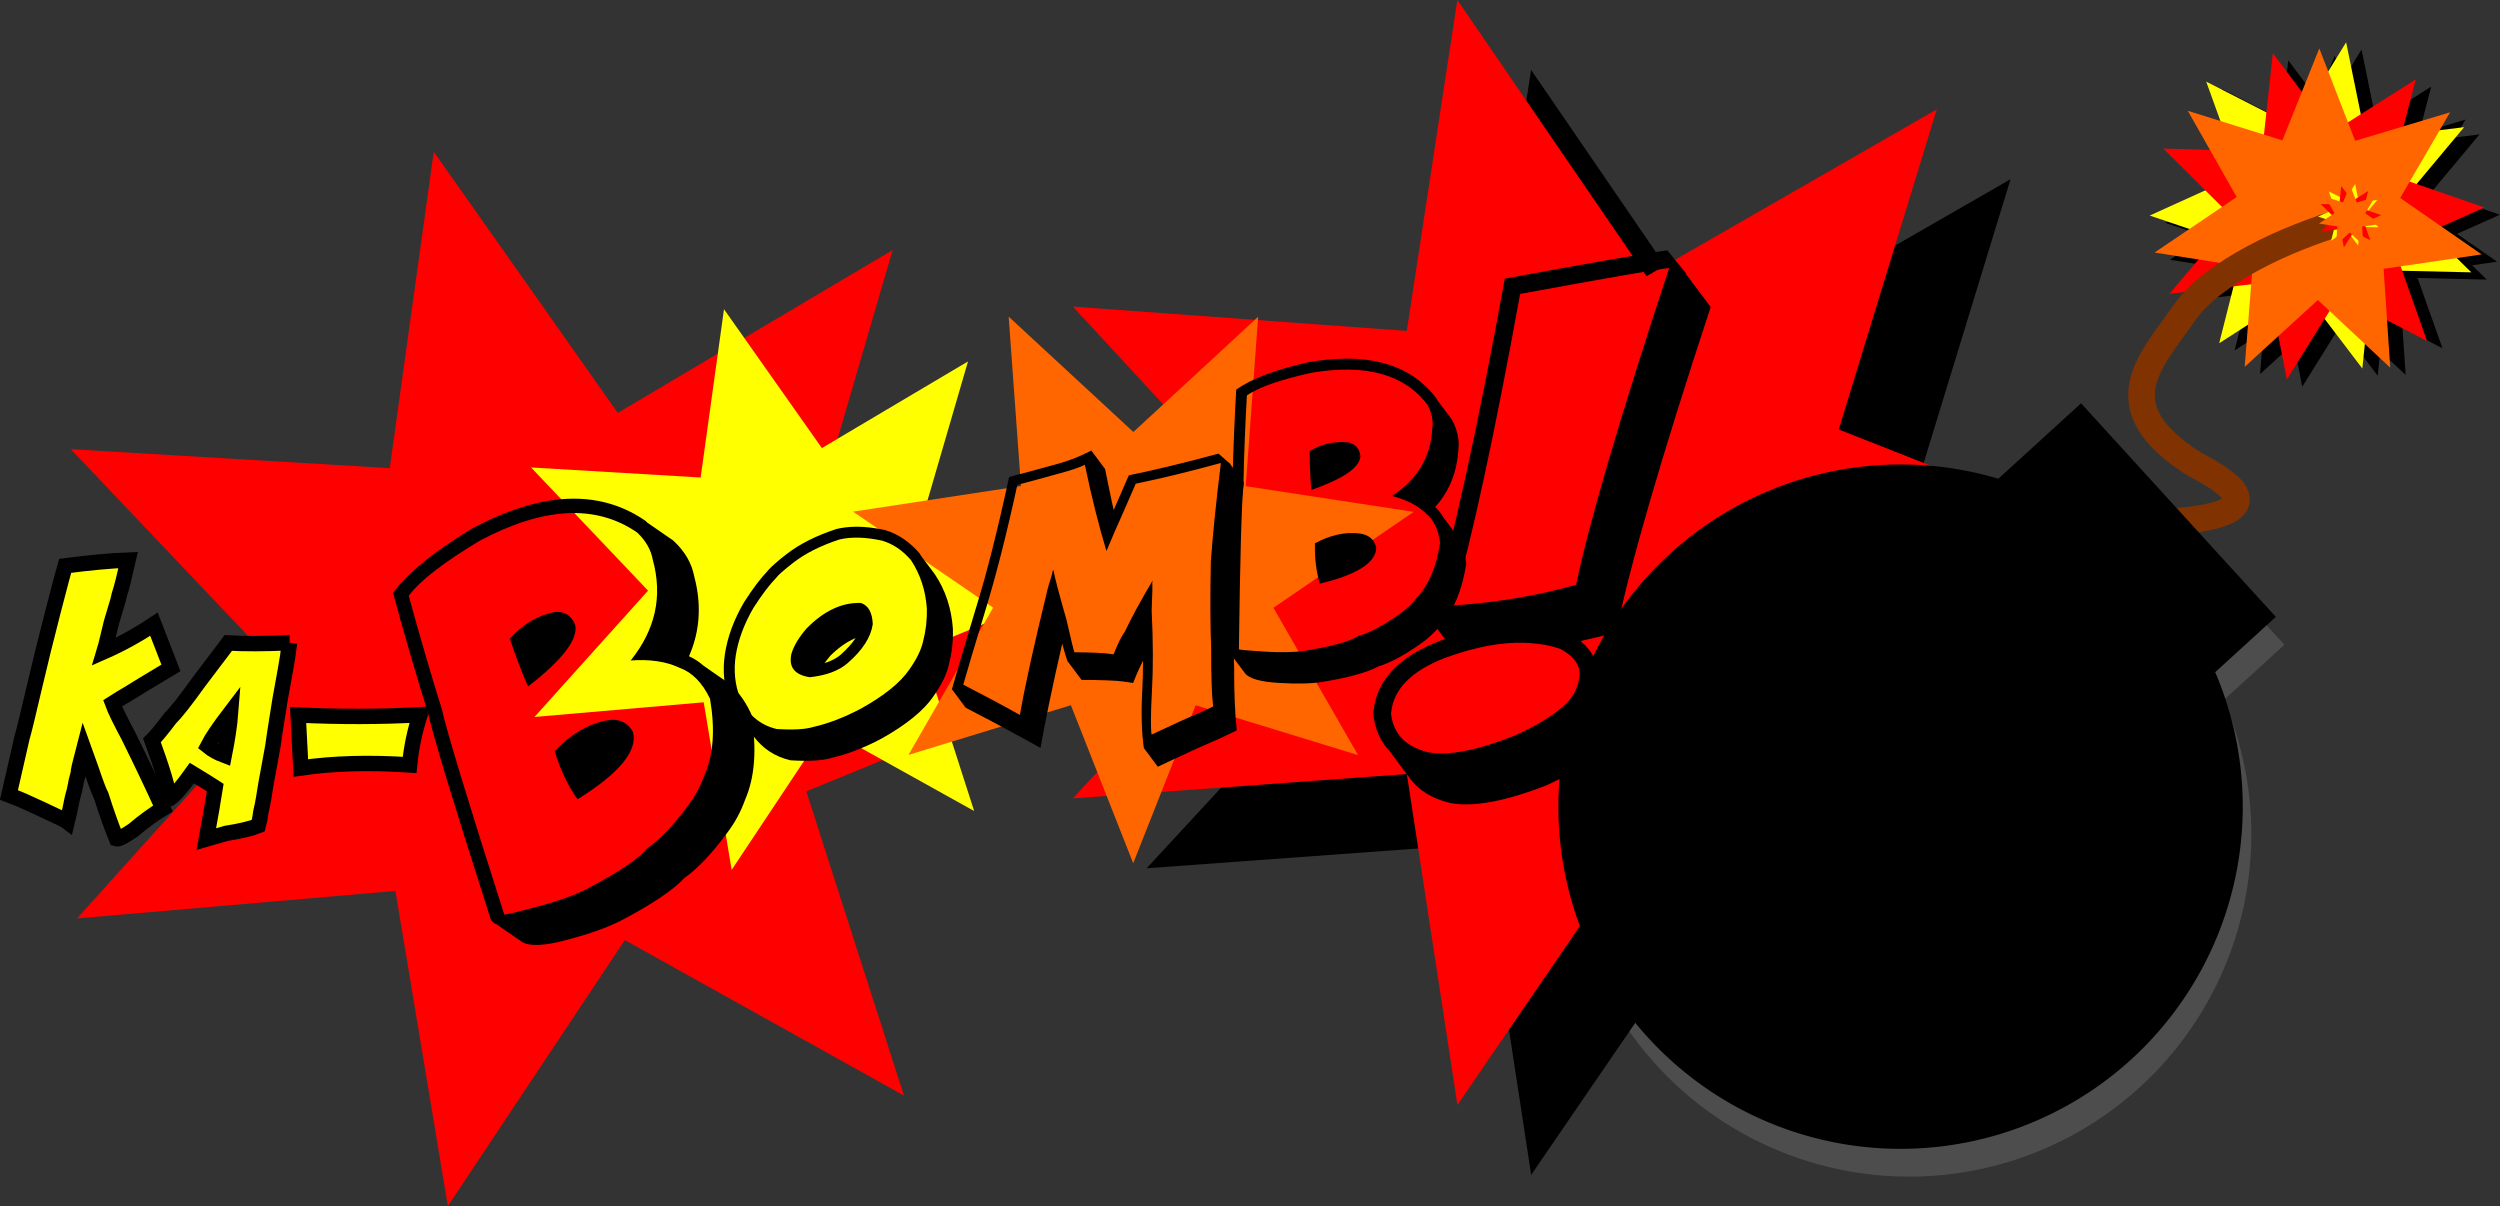<?xml version="1.0" encoding="UTF-8" standalone="no"?>
<!-- Created with Inkscape (http://www.inkscape.org/) -->

<svg
   xmlns:dc="http://purl.org/dc/elements/1.1/"
   xmlns:cc="http://creativecommons.org/ns#"
   xmlns:rdf="http://www.w3.org/1999/02/22-rdf-syntax-ns#"
   xmlns:svg="http://www.w3.org/2000/svg"
   xmlns="http://www.w3.org/2000/svg"
   xmlns:sodipodi="http://sodipodi.sourceforge.net/DTD/sodipodi-0.dtd"
   xmlns:inkscape="http://www.inkscape.org/namespaces/inkscape"
   width="183.396mm"
   height="88.472mm"
   viewBox="0 0 649.83 313.483"
   id="svg2"
   version="1.1"
   inkscape:version="0.91 r13725"
   sodipodi:docname="KaBombLogo.svg">
  <rect x="0" y="0" width="649.83" height="313.483" fill="#333333" stroke="none"/>
  <defs
     id="defs4" />
  <sodipodi:namedview
     id="base"
     pagecolor="#ffffff"
     bordercolor="#666666"
     borderopacity="1.0"
     inkscape:pageopacity="0.0"
     inkscape:pageshadow="2"
     inkscape:zoom="1.4"
     inkscape:cx="333.89486"
     inkscape:cy="144.44289"
     inkscape:document-units="px"
     inkscape:current-layer="g3498-1"
     showgrid="false"
     inkscape:window-width="1366"
     inkscape:window-height="731"
     inkscape:window-x="0"
     inkscape:window-y="0"
     inkscape:window-maximized="1"
     fit-margin-top="0"
     fit-margin-left="0"
     fit-margin-right="0"
     fit-margin-bottom="0" />
  <g
     inkscape:label="Layer 1"
     inkscape:groupmode="layer"
     id="layer1"
     transform="translate(-28.583,-94.542)">
    <path
       inkscape:connector-curvature="0"
       id="rect3431-3"
       style="opacity:1;fill:#4d4d4d;stroke:none;stroke-width:4;stroke-opacity:1"
       d="m 571.746,206.629 50.624,55.504 -34.303,31.287 -50.624,-55.504 z m 42.027,104.824 a 88.929,88.929 0 0 1 -88.929,88.929 88.929,88.929 0 0 1 -88.929,-88.929 88.929,88.929 0 0 1 88.929,-88.929 88.929,88.929 0 0 1 88.929,88.929 z" />
    <g
       transform="matrix(1.2,0.174,-0.174,1.2,-21.566,-113.501)"
       style="font-style:normal;font-weight:normal;font-size:40px;line-height:125%;font-family:sans-serif;letter-spacing:0px;word-spacing:0px;fill:#000000;fill-opacity:1;stroke:none;stroke-width:1px;stroke-linecap:butt;stroke-linejoin:miter;stroke-opacity:1"
       id="flowRoot3344">
      <path
         sodipodi:type="star"
         style="font-style:normal;font-weight:normal;font-size:40px;line-height:125%;font-family:sans-serif;letter-spacing:0px;word-spacing:0px;opacity:1;fill:#ff0000;fill-opacity:1;stroke:none;stroke-width:16;stroke-linecap:butt;stroke-linejoin:miter;stroke-opacity:0.656"
         id="path3395-6-7"
         sodipodi:sides="7"
         sodipodi:cx="72.877121"
         sodipodi:cy="67.348587"
         sodipodi:r1="74.751289"
         sodipodi:r2="37.375645"
         sodipodi:arg1="1.5707963"
         sodipodi:arg2="2.0195953"
         inkscape:flatsided="false"
         inkscape:rounded="0"
         inkscape:randomized="0"
         d="M 72.877,142.1 56.66,101.023 14.434,113.955 36.439,75.665 2.0498532e-6,50.715 43.656,44.045 40.444,3.3493406e-6 72.877,29.973 105.31,1.6112431e-6 102.099,44.045 l 43.656,6.67 -36.439,24.951 22.004,38.29 -42.226,-12.932 z"
         inkscape:transform-center-y="0.41822012"
         transform="matrix(1.046,-1.145,1.145,1.046,52.088,303.288)"
         inkscape:transform-center-x="-6.5511322" />
      <path
         sodipodi:type="star"
         style="font-style:normal;font-weight:normal;font-size:40px;line-height:125%;font-family:sans-serif;letter-spacing:0px;word-spacing:0px;opacity:1;fill:#ffff00;fill-opacity:1;stroke:none;stroke-width:16;stroke-linecap:butt;stroke-linejoin:miter;stroke-opacity:0.656"
         id="path3395-6"
         sodipodi:sides="7"
         sodipodi:cx="72.877121"
         sodipodi:cy="67.348587"
         sodipodi:r1="74.751289"
         sodipodi:r2="37.375645"
         sodipodi:arg1="1.5707963"
         sodipodi:arg2="2.0195953"
         inkscape:flatsided="false"
         inkscape:rounded="0"
         inkscape:randomized="0"
         d="M 72.877,142.1 56.66,101.023 14.434,113.955 36.439,75.665 2.0498532e-6,50.715 43.656,44.045 40.444,3.3493406e-6 72.877,29.973 105.31,1.6112431e-6 102.099,44.045 l 43.656,6.67 -36.439,24.951 22.004,38.29 -42.226,-12.932 z"
         inkscape:transform-center-y="0.22242451"
         transform="matrix(0.556,-0.609,0.609,0.556,170.107,271.329)"
         inkscape:transform-center-x="-3.4841741" />
      <path
         d="m 218.84,254.727 q 0.032,0.016 0.04,0.041 0.008,0.024 0.04,0.041 l 5.981,2.964 0.38,0.25 q 3.885,2.748 5.272,6.735 0.259,0.615 0.486,1.213 0.227,0.599 0.405,1.132 2.49,7.449 0.465,14.788 1.788,0.508 3.415,1.583 l 5.05,2.52 q 3.626,1.809 6.501,6.216 3.447,10.717 1.349,18.404 -0.838,4.11 -2.817,7.631 -3.845,7.219 -7.693,10.879 -1.333,1.983 -4.349,4.744 -3.015,2.761 -7.705,6.163 -2.046,1.466 -4.755,2.884 -2.685,1.41 -6.057,2.861 -3.655,1.572 -6.05,1.995 -2.394,0.423 -3.56,-0.159 l -5.884,-2.916 q -1.052,-0.242 -1.473,-1.018 -8.395,-17.209 -13.314,-27.65 -4.903,-10.473 -6.322,-14.153 -1.321,-2.741 -2.747,-5.798 -1.402,-3.065 -2.861,-6.219 -1.434,-3.162 -2.828,-6.284 -1.402,-3.146 -2.634,-6.025 1.915,-3.553 5.592,-7.561 3.702,-4.016 9.232,-8.534 7.681,-5.669 14.742,-8.029 11.671,-3.901 21.715,1.051 l 0.38,0.25 z m -6.173,60.948 q -3.611,-3.783 -6.326,-9.485 4.113,-5.933 9.678,-8.009 3.939,-1.532 6.311,1.451 2.513,5.742 -9.663,16.042 z m -13.965,-22.415 q -2.787,-4.464 -5.331,-9.574 3.272,-5.059 8.578,-7.021 3.017,-0.819 4.807,1.954 1.84,4.375 -8.054,14.641 z m 18.384,-36.032 q -14.447,-7.148 -33.197,6.644 -10.462,8.568 -13.297,13.804 5.147,11.848 10.495,23.008 2.74,7.149 19.563,41.665 0.065,0.194 6.535,-2.562 6.494,-2.764 10.27,-5.429 9.46,-6.884 11.423,-10.373 3.63,-3.263 7.443,-10.418 1.721,-3.084 2.503,-6.798 1.969,-6.862 -1.146,-16.503 -3.191,-4.787 -7.472,-5.649 -4.475,-1.364 -10.533,-0.04 6.439,-10.919 1.609,-21.982 -1.062,-3.179 -4.195,-5.369 z"
         style="font-style:normal;font-variant:normal;font-weight:normal;font-stretch:normal;font-family:Kraash;-inkscape-font-specification:Kraash"
         id="path3361"
         inkscape:connector-curvature="0" />
      <path
         sodipodi:type="star"
         style="font-style:normal;font-weight:normal;font-size:40px;line-height:125%;font-family:sans-serif;letter-spacing:0px;word-spacing:0px;opacity:1;fill:#000000;fill-opacity:1;stroke:none;stroke-width:16;stroke-linecap:butt;stroke-linejoin:miter;stroke-opacity:0.656"
         id="path3378-3"
         sodipodi:sides="7"
         sodipodi:cx="132.78548"
         sodipodi:cy="143.6375"
         sodipodi:r1="147.34729"
         sodipodi:r2="73.673645"
         sodipodi:arg1="0.89712605"
         sodipodi:arg2="1.345925"
         inkscape:flatsided="false"
         inkscape:rounded="0"
         inkscape:randomized="0"
         d="M 224.709,258.795 149.213,215.456 100.065,287.306 86.878,201.26 0.06,207.632 59.112,143.672 4.1814532e-6,79.769 86.824,86.059 99.93,-1.9203075e-6 149.146,71.803 l 75.455,-43.41 -25.453,83.247 80.985,31.928 -80.955,32.004 z"
         inkscape:transform-center-x="-7.2809005"
         inkscape:transform-center-y="0.015470622"
         transform="matrix(0.816,-0.118,0.118,0.816,310.975,143.373)" />
      <path
         sodipodi:type="star"
         style="opacity:1;fill:#ff0000;stroke:none;stroke-width:16;stroke-opacity:0.656"
         id="path3378"
         sodipodi:sides="7"
         sodipodi:cx="268.70059"
         sodipodi:cy="416.97626"
         sodipodi:r1="147.34729"
         sodipodi:r2="73.673645"
         sodipodi:arg1="0.89712605"
         sodipodi:arg2="1.345925"
         inkscape:flatsided="false"
         inkscape:rounded="0"
         inkscape:randomized="0"
         d="m 360.624,532.134 -75.496,-43.339 -49.148,71.85 -13.188,-86.046 -86.818,6.372 59.052,-63.959 -59.112,-63.904 86.824,6.29 13.106,-86.059 49.216,71.803 75.455,-43.41 -25.453,83.247 80.985,31.928 -80.955,32.004 z"
         transform="matrix(0.816,-0.118,0.118,0.816,150.02,-76.19)"
         inkscape:transform-center-x="-7.2809005"
         inkscape:transform-center-y="0.015470622" />
      <path
         sodipodi:type="star"
         style="opacity:1;fill:#ff6600;stroke:none;stroke-width:16;stroke-opacity:0.656"
         id="path3395"
         sodipodi:sides="7"
         sodipodi:cx="105.05586"
         sodipodi:cy="196.763"
         sodipodi:r1="74.751289"
         sodipodi:r2="37.375645"
         sodipodi:arg1="1.5707963"
         sodipodi:arg2="2.0195953"
         inkscape:flatsided="false"
         inkscape:rounded="0"
         inkscape:randomized="0"
         d="m 105.056,271.514 -16.217,-41.077 -42.226,12.932 22.004,-38.29 -36.439,-24.951 43.656,-6.67 -3.212,-44.045 32.433,29.973 32.433,-29.973 -3.212,44.045 43.656,6.67 -36.439,24.951 22.004,38.29 -42.226,-12.932 z"
         transform="matrix(0.816,-0.118,0.118,0.816,214.751,102.98)"
         inkscape:transform-center-y="3.7013523" />
      <path
         d="m 261.842,277.504 q -0.293,0.449 -0.527,0.879 -0.234,0.41 -0.449,0.801 2.012,-0.957 3.125,-2.227 0.879,-1.055 1.562,-2.051 0.684,-1.016 1.133,-1.992 -2.539,1.504 -4.863,4.59 l 0.019,0 z m 7.871,-28.398 q 2.148,0.332 4.102,1.289 1.973,0.957 3.848,2.578 0.137,0.156 0.273,0.332 0.137,0.156 0.273,0.312 l 3.32,3.301 q 4.102,4.551 5.508,10.977 0.43,2.441 0.43,4.707 0,1.426 -0.176,2.969 l 0.019,0 q -0.117,1.66 -0.703,3.477 -0.586,1.816 -1.621,3.828 l 0.019,0 q -2.461,5 -9.746,10.586 -5.059,3.691 -9.883,5.566 -2.793,1.328 -8.73,1.816 -2.559,-0.215 -4.688,-1.211 -2.109,-0.977 -3.828,-2.695 l -2.93,-2.93 q -0.938,-0.762 -1.758,-1.699 -0.82,-0.938 -1.523,-2.07 -2.461,-4.414 -2.461,-9.844 0.019,-2.812 0.625,-5.723 0.625,-2.91 1.855,-5.957 1.094,-2.402 2.109,-4.258 1.035,-1.855 2.012,-3.223 l -0.019,0 q 0.391,-0.605 1.25,-1.621 0.859,-1.035 2.188,-2.402 1.855,-1.914 4.277,-3.613 2.422,-1.699 5.488,-3.223 3.398,-1.367 7.91,-1.367 0.527,0 1.172,0.019 0.645,0.019 1.211,0.059 l 0.176,0.019 z m -16.152,29.121 q 0.371,-2.617 2.441,-5.859 4.707,-6.406 10.742,-7.07 2.48,0.449 3.164,4.141 0,4.238 -4.141,9.043 -2.461,2.832 -7.578,4.141 -4.941,-0.019 -4.629,-4.395 z m 15.801,-26.797 q -5.488,-0.391 -9.16,1.074 -5.645,2.812 -9.043,6.328 -2.676,2.793 -3.164,3.73 -1.797,2.48 -3.887,7.051 -2.266,5.645 -2.305,10.781 0,4.766 2.148,8.633 3.223,5.098 8.789,5.605 5.352,-0.43 7.754,-1.582 4.59,-1.758 9.492,-5.332 6.836,-5.215 9.062,-9.766 1.855,-3.613 2.07,-6.445 0.391,-3.535 -0.215,-7.07 -1.27,-5.762 -4.883,-9.785 -3.066,-2.676 -6.66,-3.223 z"
         style="font-style:normal;font-variant:normal;font-weight:normal;font-stretch:normal;font-family:Kraash;-inkscape-font-specification:Kraash"
         id="path3363"
         inkscape:connector-curvature="0" />
      <path
         d="m 340.869,224.459 0,0.086 3.396,3.396 q 0.138,6.171 0.345,11.394 0.224,5.206 0.552,9.687 l -0.017,0 q 0.69,5.568 1.379,10.187 0.689,4.62 1.413,8.464 0.552,3.947 1.172,7.205 0.621,3.275 1.293,5.895 l -3.516,2.344 q -0.638,0.379 -1.5,0.914 -0.862,0.534 -1.862,1.172 -1,0.638 -2.12,1.345 -1.103,0.724 -2.241,1.465 -1.138,0.741 -2.258,1.482 -1.12,0.741 -2.137,1.413 l -3.413,-3.413 q -0.035,0.017 -0.069,0.052 -0.362,-1.172 -0.69,-2.586 -0.328,-1.413 -0.603,-2.999 -0.276,-1.586 -0.5,-3.327 -0.224,-1.724 -0.379,-3.568 -0.138,-1.431 -0.328,-2.999 -0.172,-1.551 -0.414,-3.223 -0.293,0.845 -0.655,2.086 -0.362,1.258 -0.758,2.965 l -2.224,0 q -2.051,0 -8.826,0.931 l -3.413,-3.413 q -0.017,0 -0.035,0 -0.017,0.017 -0.035,0.017 -0.655,-1.172 -1.724,-3.689 -0.293,3.568 -0.534,6.895 -0.224,3.344 -0.414,6.274 -0.172,2.93 -0.293,5.378 -0.103,2.448 -0.155,4.24 -0.983,-0.379 -2.31,-0.879 -1.327,-0.5 -2.844,-1.051 -1.5,-0.552 -3.12,-1.155 -1.62,-0.586 -3.189,-1.155 -1.569,-0.552 -3.034,-1.069 -1.448,-0.517 -2.62,-0.914 l -3.361,-3.379 q -0.035,-0.017 -0.069,-0.017 -0.035,0 -0.069,-0.017 0.121,-0.983 0.379,-2.775 0.259,-1.775 0.603,-4.154 0.345,-2.379 0.758,-5.24 0.431,-2.879 0.896,-6.033 0.896,-5.637 1.638,-12.79 0.741,-7.171 1.345,-15.876 0.638,-0.276 1.689,-0.724 1.051,-0.448 2.362,-1.017 1.31,-0.569 2.81,-1.224 1.5,-0.655 3.051,-1.327 1.672,-0.724 3.361,-1.689 1.707,-0.983 3.43,-2.206 0.035,0.138 0.069,0.19 l 3.344,3.344 q 0.483,1.345 0.896,2.499 0.431,1.155 0.793,2.189 0.379,1.017 0.707,1.948 0.345,0.931 0.69,1.81 l 0,-0.017 q 0.241,-0.845 0.5,-1.844 0.276,-1 0.569,-2.051 0.293,-1.034 0.552,-2.051 0.276,-1.017 0.517,-1.879 1.965,-0.707 4.189,-1.551 2.224,-0.862 4.568,-1.793 2.362,-0.948 4.792,-1.965 2.43,-1.017 4.809,-2.051 l 2.861,1.844 z m -2.068,0.069 q -9.55,4.171 -17.427,7.016 l -1.862,6.809 q -1,3.396 -2.275,8.377 -3.603,-7.671 -7.24,-17.634 -1.413,1.017 -4.947,2.534 -6.171,2.724 -8.757,3.809 -1.138,16.169 -2.913,27.545 -1.896,12.583 -2.413,16.496 7.05,2.413 12.945,4.689 0.241,-9.05 2.034,-27.787 0.121,0 0.121,-0.121 l -0.121,0 q 0.5,-2.775 0.5,-3.809 l 0.138,0 q 0.603,1.879 4.309,10.153 2.275,5.895 2.655,6.585 5.533,-0.758 7.74,-0.758 l 0.638,0 q 0.896,-3.758 1.655,-5.068 1.517,-4.895 4.309,-11.687 l 0.138,0 q 0,0.138 -0.138,0.138 0.259,1.051 0.758,6.085 1.879,9.636 2.534,16.996 0.655,7.378 1.276,9.394 6.119,-4.085 9.912,-6.343 l 2.275,-1.517 q -1.017,-3.896 -2.137,-11.894 -1.431,-7.671 -2.81,-18.823 -0.638,-8.895 -0.896,-21.185 z"
         style="font-style:normal;font-variant:normal;font-weight:normal;font-stretch:normal;font-family:Kraash;-inkscape-font-specification:Kraash"
         id="path3365"
         inkscape:connector-curvature="0" />
      <path
         d="m 382.73,204.449 q 0.019,0.019 0.019,0.039 0,0.019 0.019,0.039 l 3.613,3.594 0.215,0.273 q 2.148,2.93 2.188,6.152 0.039,0.508 0.059,0.996 0.019,0.488 0.019,0.918 0,5.996 -3.242,10.82 1.172,0.801 2.09,1.973 l 3.047,3.047 q 2.188,2.188 3.203,6.074 -0.098,8.594 -3.477,13.652 -1.602,2.773 -3.887,4.844 -4.531,4.297 -8.203,6.016 -1.445,1.113 -4.297,2.383 -2.852,1.27 -7.07,2.598 -1.836,0.566 -4.141,0.938 -2.285,0.371 -5.078,0.605 -3.027,0.254 -4.863,-0.019 -1.836,-0.273 -2.539,-0.977 l -3.555,-3.535 q -0.703,-0.43 -0.82,-1.094 -1.914,-14.492 -2.949,-23.242 -1.016,-8.77 -1.152,-11.777 -0.293,-2.305 -0.586,-4.863 -0.273,-2.559 -0.566,-5.195 -0.273,-2.637 -0.527,-5.234 -0.254,-2.617 -0.449,-5 2.246,-2.109 5.879,-4.121 3.652,-2.012 8.75,-3.945 6.934,-2.246 12.617,-2.246 9.395,0 15.469,6.016 l 0.215,0.273 z m -19.219,42.637 q -1.699,-3.613 -2.285,-8.398 4.414,-3.301 8.945,-3.457 3.223,-0.156 4.219,2.578 0.43,4.766 -10.879,9.277 z m -4.688,-19.609 q -0.938,-3.906 -1.543,-8.223 3.594,-2.871 7.91,-3.008 2.383,0.137 3.008,2.578 0.273,3.613 -9.375,8.652 z m 22.031,-21.641 q -8.73,-8.672 -25.645,-3.223 -9.648,3.672 -12.969,6.777 0.859,9.824 2.031,19.199 0.254,5.84 4.082,34.902 0,0.156 5.352,-0.273 5.371,-0.43 8.75,-1.445 8.516,-2.695 10.781,-4.746 3.418,-1.484 7.91,-5.742 1.992,-1.816 3.457,-4.316 3.086,-4.492 3.164,-12.227 -1.152,-4.238 -4.043,-5.898 -2.91,-2.07 -7.617,-2.578 7.305,-6.348 6.484,-15.527 0,-2.559 -1.738,-4.902 z"
         style="font-style:normal;font-variant:normal;font-weight:normal;font-stretch:normal;font-family:Kraash;-inkscape-font-specification:Kraash"
         id="path3367"
         inkscape:connector-curvature="0" />
      <path
         d="m 431.656,169.979 q 0,0.032 -0.032,0.064 0,0.032 0,0.064 l 6.296,6.265 q -4.357,24.741 -6.869,42.708 -2.512,17.967 -3.18,29.193 -1.781,0.795 -3.593,1.526 -1.813,0.731 -3.689,1.431 1.908,1.177 3.085,2.735 l 5.47,5.47 q 2.385,2.385 2.385,5.851 0,4.738 -2.703,8.236 l -0.032,-0.032 q -3.339,4.388 -10.749,9.254 -6.201,3.562 -11.226,5.279 -5.024,1.749 -8.968,1.59 -5.819,-0.572 -9.095,-3.848 l -5.247,-5.247 q -3.434,-2.639 -4.675,-7.505 -0.032,-0.286 -0.032,-0.572 0,-0.254 0,-0.572 0,-9.604 11.83,-16.282 0.572,-0.318 1.113,-0.604 l -2.767,-2.767 q -0.064,0.032 -0.095,0.032 0,0 -0.064,0.032 0,-0.191 -0.032,-0.35 0,-0.127 -0.032,-0.254 l -0.509,-0.509 -0.191,0 q 1.781,-13.197 3.116,-31.8 1.336,-18.635 2.194,-42.676 6.678,-2.258 12.37,-4.166 5.724,-1.908 10.113,-3.339 4.388,-1.431 7.25,-2.321 2.862,-0.922 3.88,-1.177 l 4.675,4.293 z m -22.833,83.349 q -7.41,0.795 -16.377,5.597 -10.367,5.819 -9.826,13.579 1.622,6.296 9.127,7.028 6.646,0.223 17.999,-6.328 6.837,-4.452 9.763,-8.332 1.94,-2.544 1.94,-5.947 0,-3.498 -4.738,-5.342 -3.18,-0.731 -7.886,-0.254 z m 19.08,-83.953 q -4.039,1.049 -30.815,10.081 -1.622,45.475 -4.675,67.894 0.223,0 0.223,0.223 13.611,-2.926 25.281,-8.141 1.208,-20.225 9.985,-70.056 z"
         style="font-style:normal;font-variant:normal;font-weight:normal;font-stretch:normal;font-family:Kraash;-inkscape-font-specification:Kraash"
         id="path3369"
         inkscape:connector-curvature="0" />
      <g
         transform="translate(3.491,1.062)"
         style="font-style:normal;font-weight:normal;font-size:40px;line-height:125%;font-family:sans-serif;letter-spacing:0px;word-spacing:0px;fill:#000000;fill-opacity:1;stroke:none;stroke-width:1px;stroke-linecap:butt;stroke-linejoin:miter;stroke-opacity:1"
         id="g3498-2">
        <path
           inkscape:transform-center-x="1.6959842"
           transform="matrix(0.439,-0.195,0.195,0.439,518.351,121.201)"
           inkscape:transform-center-y="-0.46994777"
           d="M 72.877,142.1 56.66,101.023 14.434,113.955 36.439,75.665 2.0498532e-6,50.715 43.656,44.045 40.444,3.3493406e-6 72.877,29.973 105.31,1.6112431e-6 102.099,44.045 l 43.656,6.67 -36.439,24.951 22.004,38.29 -42.226,-12.932 z"
           inkscape:randomized="0"
           inkscape:rounded="0"
           inkscape:flatsided="false"
           sodipodi:arg2="2.0195953"
           sodipodi:arg1="1.5707963"
           sodipodi:r2="37.375645"
           sodipodi:r1="74.751289"
           sodipodi:cy="67.348587"
           sodipodi:cx="72.877121"
           sodipodi:sides="7"
           id="path3395-6-5-9"
           style="font-style:normal;font-weight:normal;font-size:40px;line-height:125%;font-family:sans-serif;letter-spacing:0px;word-spacing:0px;opacity:1;fill:#000000;fill-opacity:1;stroke:none;stroke-width:16;stroke-linecap:butt;stroke-linejoin:miter;stroke-opacity:0.656"
           sodipodi:type="star" />
        <path
           inkscape:transform-center-x="-1.7409775"
           transform="matrix(0.48,0.018,-0.018,0.48,529.958,104.493)"
           inkscape:transform-center-y="0.4242828"
           d="M 72.877,142.1 56.66,101.023 14.434,113.955 36.439,75.665 2.0498532e-6,50.715 43.656,44.045 40.444,3.3493406e-6 72.877,29.973 105.31,1.6112431e-6 102.099,44.045 l 43.656,6.67 -36.439,24.951 22.004,38.29 -42.226,-12.932 z"
           inkscape:randomized="0"
           inkscape:rounded="0"
           inkscape:flatsided="false"
           sodipodi:arg2="2.0195953"
           sodipodi:arg1="1.5707963"
           sodipodi:r2="37.375645"
           sodipodi:r1="74.751289"
           sodipodi:cy="67.348587"
           sodipodi:cx="72.877121"
           sodipodi:sides="7"
           id="path3395-6-5-5-1"
           style="font-style:normal;font-weight:normal;font-size:40px;line-height:125%;font-family:sans-serif;letter-spacing:0px;word-spacing:0px;opacity:1;fill:#000000;fill-opacity:1;stroke:none;stroke-width:16;stroke-linecap:butt;stroke-linejoin:miter;stroke-opacity:0.656"
           sodipodi:type="star" />
        <path
           inkscape:transform-center-x="0.056457683"
           transform="matrix(0.458,0.147,-0.147,0.458,540.555,96.845)"
           inkscape:transform-center-y="-2.1015921"
           d="M 72.877,142.1 56.66,101.023 14.434,113.955 36.439,75.665 2.0498532e-6,50.715 43.656,44.045 40.444,3.3493406e-6 72.877,29.973 105.31,1.6112431e-6 102.099,44.045 l 43.656,6.67 -36.439,24.951 22.004,38.29 -42.226,-12.932 z"
           inkscape:randomized="0"
           inkscape:rounded="0"
           inkscape:flatsided="false"
           sodipodi:arg2="2.0195953"
           sodipodi:arg1="1.5707963"
           sodipodi:r2="37.375645"
           sodipodi:r1="74.751289"
           sodipodi:cy="67.348587"
           sodipodi:cx="72.877121"
           sodipodi:sides="7"
           id="path3395-6-5-5-6-2"
           style="font-style:normal;font-weight:normal;font-size:40px;line-height:125%;font-family:sans-serif;letter-spacing:0px;word-spacing:0px;opacity:1;fill:#000000;fill-opacity:1;stroke:none;stroke-width:16;stroke-linecap:butt;stroke-linejoin:miter;stroke-opacity:0.656"
           sodipodi:type="star" />
      </g>
      <g
         id="g3498">
        <path
           inkscape:transform-center-x="1.6959842"
           transform="matrix(0.439,-0.195,0.195,0.439,518.351,121.201)"
           inkscape:transform-center-y="-0.46994777"
           d="M 72.877,142.1 56.66,101.023 14.434,113.955 36.439,75.665 2.0498532e-6,50.715 43.656,44.045 40.444,3.3493406e-6 72.877,29.973 105.31,1.6112431e-6 102.099,44.045 l 43.656,6.67 -36.439,24.951 22.004,38.29 -42.226,-12.932 z"
           inkscape:randomized="0"
           inkscape:rounded="0"
           inkscape:flatsided="false"
           sodipodi:arg2="2.0195953"
           sodipodi:arg1="1.5707963"
           sodipodi:r2="37.375645"
           sodipodi:r1="74.751289"
           sodipodi:cy="67.348587"
           sodipodi:cx="72.877121"
           sodipodi:sides="7"
           id="path3395-6-5"
           style="font-style:normal;font-weight:normal;font-size:40px;line-height:125%;font-family:sans-serif;letter-spacing:0px;word-spacing:0px;opacity:1;fill:#ffff00;fill-opacity:1;stroke:none;stroke-width:16;stroke-linecap:butt;stroke-linejoin:miter;stroke-opacity:0.656"
           sodipodi:type="star" />
        <path
           inkscape:transform-center-x="-1.7409775"
           transform="matrix(0.48,0.018,-0.018,0.48,529.958,104.493)"
           inkscape:transform-center-y="0.4242828"
           d="M 72.877,142.1 56.66,101.023 14.434,113.955 36.439,75.665 2.0498532e-6,50.715 43.656,44.045 40.444,3.3493406e-6 72.877,29.973 105.31,1.6112431e-6 102.099,44.045 l 43.656,6.67 -36.439,24.951 22.004,38.29 -42.226,-12.932 z"
           inkscape:randomized="0"
           inkscape:rounded="0"
           inkscape:flatsided="false"
           sodipodi:arg2="2.0195953"
           sodipodi:arg1="1.5707963"
           sodipodi:r2="37.375645"
           sodipodi:r1="74.751289"
           sodipodi:cy="67.348587"
           sodipodi:cx="72.877121"
           sodipodi:sides="7"
           id="path3395-6-5-5"
           style="font-style:normal;font-weight:normal;font-size:40px;line-height:125%;font-family:sans-serif;letter-spacing:0px;word-spacing:0px;opacity:1;fill:#ff0000;fill-opacity:1;stroke:none;stroke-width:16;stroke-linecap:butt;stroke-linejoin:miter;stroke-opacity:0.656"
           sodipodi:type="star" />
        <path
           inkscape:transform-center-x="0.056457683"
           transform="matrix(0.458,0.147,-0.147,0.458,540.555,96.845)"
           inkscape:transform-center-y="-2.1015921"
           d="M 72.877,142.1 56.66,101.023 14.434,113.955 36.439,75.665 2.0498532e-6,50.715 43.656,44.045 40.444,3.3493406e-6 72.877,29.973 105.31,1.6112431e-6 102.099,44.045 l 43.656,6.67 -36.439,24.951 22.004,38.29 -42.226,-12.932 z"
           inkscape:randomized="0"
           inkscape:rounded="0"
           inkscape:flatsided="false"
           sodipodi:arg2="2.0195953"
           sodipodi:arg1="1.5707963"
           sodipodi:r2="37.375645"
           sodipodi:r1="74.751289"
           sodipodi:cy="67.348587"
           sodipodi:cx="72.877121"
           sodipodi:sides="7"
           id="path3395-6-5-5-6"
           style="font-style:normal;font-weight:normal;font-size:40px;line-height:125%;font-family:sans-serif;letter-spacing:0px;word-spacing:0px;opacity:1;fill:#ff6600;fill-opacity:1;stroke:none;stroke-width:16;stroke-linecap:butt;stroke-linejoin:miter;stroke-opacity:0.656"
           sodipodi:type="star" />
      </g>
    </g>
    <path
       style="fill:none;fill-rule:evenodd;stroke:#803300;stroke-width:6.917;stroke-linecap:butt;stroke-linejoin:miter;stroke-opacity:1"
       d="m 541.199,229.316 c 57.852,3.727 85.6,0.118 57.962,-14.028 -24.148,-15.097 -11.318,-27.058 -2.827,-39.387 7.497,-10.791 26.951,-19.561 41.372,-23.745 0.72,-0.209 -6.055,1.82 -5.323,1.623"
       id="path3433"
       inkscape:connector-curvature="0"
       sodipodi:nodetypes="cccsc" />
    <g
       transform="matrix(0.959,0.285,-0.285,0.959,90.47,-9.31)"
       style="font-style:normal;font-weight:normal;font-size:40px;line-height:125%;font-family:sans-serif;letter-spacing:0px;word-spacing:0px;fill:#ffff00;fill-opacity:1;stroke:#000000;stroke-width:4;stroke-linecap:butt;stroke-linejoin:miter;stroke-opacity:1"
       id="flowRoot3336">
      <path
         d="m 44.016,256.415 0.078,1.699 0,5.82 q 0.312,5.469 0.312,6.113 l 0,1.68 q 5.488,-4.648 10.41,-10.547 l 7.461,9.629 q -6.348,6.914 -9.004,9.922 -1.23,1.27 -2.91,3.223 1.465,1.992 6.426,7.012 7.93,8.555 13.906,15.449 -2.852,3.145 -5.82,7.637 -2.734,3.359 -3.496,3.359 -3.145,-3.906 -7.031,-9.629 -1.191,-1.211 -4.434,-5.82 l -3.359,-4.57 q 0.195,5.977 0.449,6.562 0,1.875 0.312,4.453 0,2.344 0.352,5.586 l 0.156,2.793 q -0.352,-0.137 -1.719,-0.371 -1.348,-0.234 -6.055,-0.918 -2.734,-0.391 -4.57,-0.645 -1.504,-0.195 -4.141,-0.391 l -0.977,-15.234 q 0,-2.5 -0.625,-12.754 -0.605,-10.254 -0.996,-21.055 -0.371,-10.82 -0.371,-12.188 8.828,-3.926 15.273,-6.113 0.449,6.66 0.371,9.297 z"
         style="font-style:normal;font-variant:normal;font-weight:normal;font-stretch:normal;font-family:'Kraash Black';-inkscape-font-specification:'Kraash Black, ';fill:#ffff00;stroke:#000000;stroke-width:4;stroke-opacity:1"
         id="path3372"
         inkscape:connector-curvature="0" />
      <path
         d="m 89.953,255.77 q 0.625,3.574 1.016,7.324 l 0.84,7.598 0.352,2.656 q 0.137,1.172 0.391,2.969 0.43,3.281 0.566,4.18 0.293,1.387 0.684,5.391 l 0.703,6.543 0.527,4.121 q 0.215,1.797 0.293,3.32 0.391,2.598 0.391,3.77 -2.246,1.816 -7.48,4.316 l -4.473,2.871 q -1.133,-10.312 -1.289,-11.074 l -0.312,-2.422 q -1.953,-0.586 -6.875,-1.875 -2.129,6.191 -3.594,7.891 0,0.156 -0.137,0.156 -1.426,-3.535 -8.633,-13.242 1.016,-1.816 2.871,-6.758 1.562,-2.852 4.453,-11.211 l 4.473,-11.934 q 6.094,-1.426 15.234,-4.59 z m -9.512,21.68 q -2.598,6.855 -3.203,10.117 2.09,0.879 4.805,1.074 -0.605,-6.562 -1.602,-11.191 z"
         style="font-style:normal;font-variant:normal;font-weight:normal;font-stretch:normal;font-family:'Kraash Black';-inkscape-font-specification:'Kraash Black, ';fill:#ffff00;stroke:#000000;stroke-width:4;stroke-opacity:1"
         id="path3374"
         inkscape:connector-curvature="0" />
      <path
         d="m 127.805,264.032 q -0.215,6.465 1.094,13.281 -15.293,3.457 -26.855,8.809 L 97.434,273.133 q 15.996,-3.945 30.371,-9.102 z"
         style="font-style:normal;font-variant:normal;font-weight:normal;font-stretch:normal;font-family:'Kraash Black';-inkscape-font-specification:'Kraash Black, ';fill:#ffff00;stroke:#000000;stroke-width:4;stroke-opacity:1"
         id="path3376"
         inkscape:connector-curvature="0" />
    </g>
    <flowRoot
       xml:space="preserve"
       id="flowRoot3352"
       style="font-style:normal;font-weight:normal;font-size:40px;line-height:125%;font-family:sans-serif;letter-spacing:0px;word-spacing:0px;fill:#000000;fill-opacity:1;stroke:none;stroke-width:1px;stroke-linecap:butt;stroke-linejoin:miter;stroke-opacity:1"><flowRegion
         id="flowRegion3354"><rect
           id="rect3356"
           width="4.041"
           height="94.954"
           x="23.234"
           y="294.748" /></flowRegion><flowPara
         id="flowPara3358"></flowPara></flowRoot>    <path
       id="rect3431"
       transform="matrix(0.674,0.739,-0.739,0.674,0,0)"
       style="opacity:1;fill:#000000;stroke:none;stroke-width:4;stroke-opacity:1"
       d="m 530.975,-286.38 75.123,0 0,46.429 -75.123,0 z m 105.77,39.587 a 88.929,88.929 0 0 1 5.778,125.631 88.929,88.929 0 0 1 -125.631,5.778 88.929,88.929 0 0 1 -5.778,-125.631 88.929,88.929 0 0 1 125.631,-5.778 z"
       inkscape:connector-curvature="0" />
    <g
       transform="matrix(0.226,0.033,-0.033,0.226,516.476,100.981)"
       style="font-style:normal;font-weight:normal;font-size:40px;line-height:125%;font-family:sans-serif;letter-spacing:0px;word-spacing:0px;fill:#000000;fill-opacity:1;stroke:none;stroke-width:1px;stroke-linecap:butt;stroke-linejoin:miter;stroke-opacity:1"
       id="g3498-1">
      <path
         inkscape:transform-center-x="1.6959842"
         transform="matrix(0.439,-0.195,0.195,0.439,518.351,121.201)"
         inkscape:transform-center-y="-0.46994777"
         d="M 72.877,142.1 56.66,101.023 14.434,113.955 36.439,75.665 2.0498532e-6,50.715 43.656,44.045 40.444,3.3493406e-6 72.877,29.973 105.31,1.6112431e-6 102.099,44.045 l 43.656,6.67 -36.439,24.951 22.004,38.29 -42.226,-12.932 z"
         inkscape:randomized="0"
         inkscape:rounded="0"
         inkscape:flatsided="false"
         sodipodi:arg2="2.0195953"
         sodipodi:arg1="1.5707963"
         sodipodi:r2="37.375645"
         sodipodi:r1="74.751289"
         sodipodi:cy="67.348587"
         sodipodi:cx="72.877121"
         sodipodi:sides="7"
         id="path3395-6-5-8"
         style="font-style:normal;font-weight:normal;font-size:40px;line-height:125%;font-family:sans-serif;letter-spacing:0px;word-spacing:0px;opacity:1;fill:#ffff00;fill-opacity:1;stroke:none;stroke-width:16;stroke-linecap:butt;stroke-linejoin:miter;stroke-opacity:0.656"
         sodipodi:type="star" />
      <path
         inkscape:transform-center-x="-1.7409775"
         transform="matrix(0.48,0.018,-0.018,0.48,529.958,104.493)"
         inkscape:transform-center-y="0.4242828"
         d="M 72.877,142.1 56.66,101.023 14.434,113.955 36.439,75.665 2.0498532e-6,50.715 43.656,44.045 40.444,3.3493406e-6 72.877,29.973 105.31,1.6112431e-6 102.099,44.045 l 43.656,6.67 -36.439,24.951 22.004,38.29 -42.226,-12.932 z"
         inkscape:randomized="0"
         inkscape:rounded="0"
         inkscape:flatsided="false"
         sodipodi:arg2="2.0195953"
         sodipodi:arg1="1.5707963"
         sodipodi:r2="37.375645"
         sodipodi:r1="74.751289"
         sodipodi:cy="67.348587"
         sodipodi:cx="72.877121"
         sodipodi:sides="7"
         id="path3395-6-5-5-7"
         style="font-style:normal;font-weight:normal;font-size:40px;line-height:125%;font-family:sans-serif;letter-spacing:0px;word-spacing:0px;opacity:1;fill:#ff0000;fill-opacity:1;stroke:none;stroke-width:16;stroke-linecap:butt;stroke-linejoin:miter;stroke-opacity:0.656"
         sodipodi:type="star" />
      <path
         inkscape:transform-center-x="0.056457683"
         transform="matrix(0.458,0.147,-0.147,0.458,540.555,96.845)"
         inkscape:transform-center-y="-2.1015921"
         d="M 72.877,142.1 56.66,101.023 14.434,113.955 36.439,75.665 2.0498532e-6,50.715 43.656,44.045 40.444,3.3493406e-6 72.877,29.973 105.31,1.6112431e-6 102.099,44.045 l 43.656,6.67 -36.439,24.951 22.004,38.29 -42.226,-12.932 z"
         inkscape:randomized="0"
         inkscape:rounded="0"
         inkscape:flatsided="false"
         sodipodi:arg2="2.0195953"
         sodipodi:arg1="1.5707963"
         sodipodi:r2="37.375645"
         sodipodi:r1="74.751289"
         sodipodi:cy="67.348587"
         sodipodi:cx="72.877121"
         sodipodi:sides="7"
         id="path3395-6-5-5-6-9"
         style="font-style:normal;font-weight:normal;font-size:40px;line-height:125%;font-family:sans-serif;letter-spacing:0px;word-spacing:0px;opacity:1;fill:#ff6600;fill-opacity:1;stroke:none;stroke-width:16;stroke-linecap:butt;stroke-linejoin:miter;stroke-opacity:0.656"
         sodipodi:type="star" />
    </g>
  </g>
</svg>
